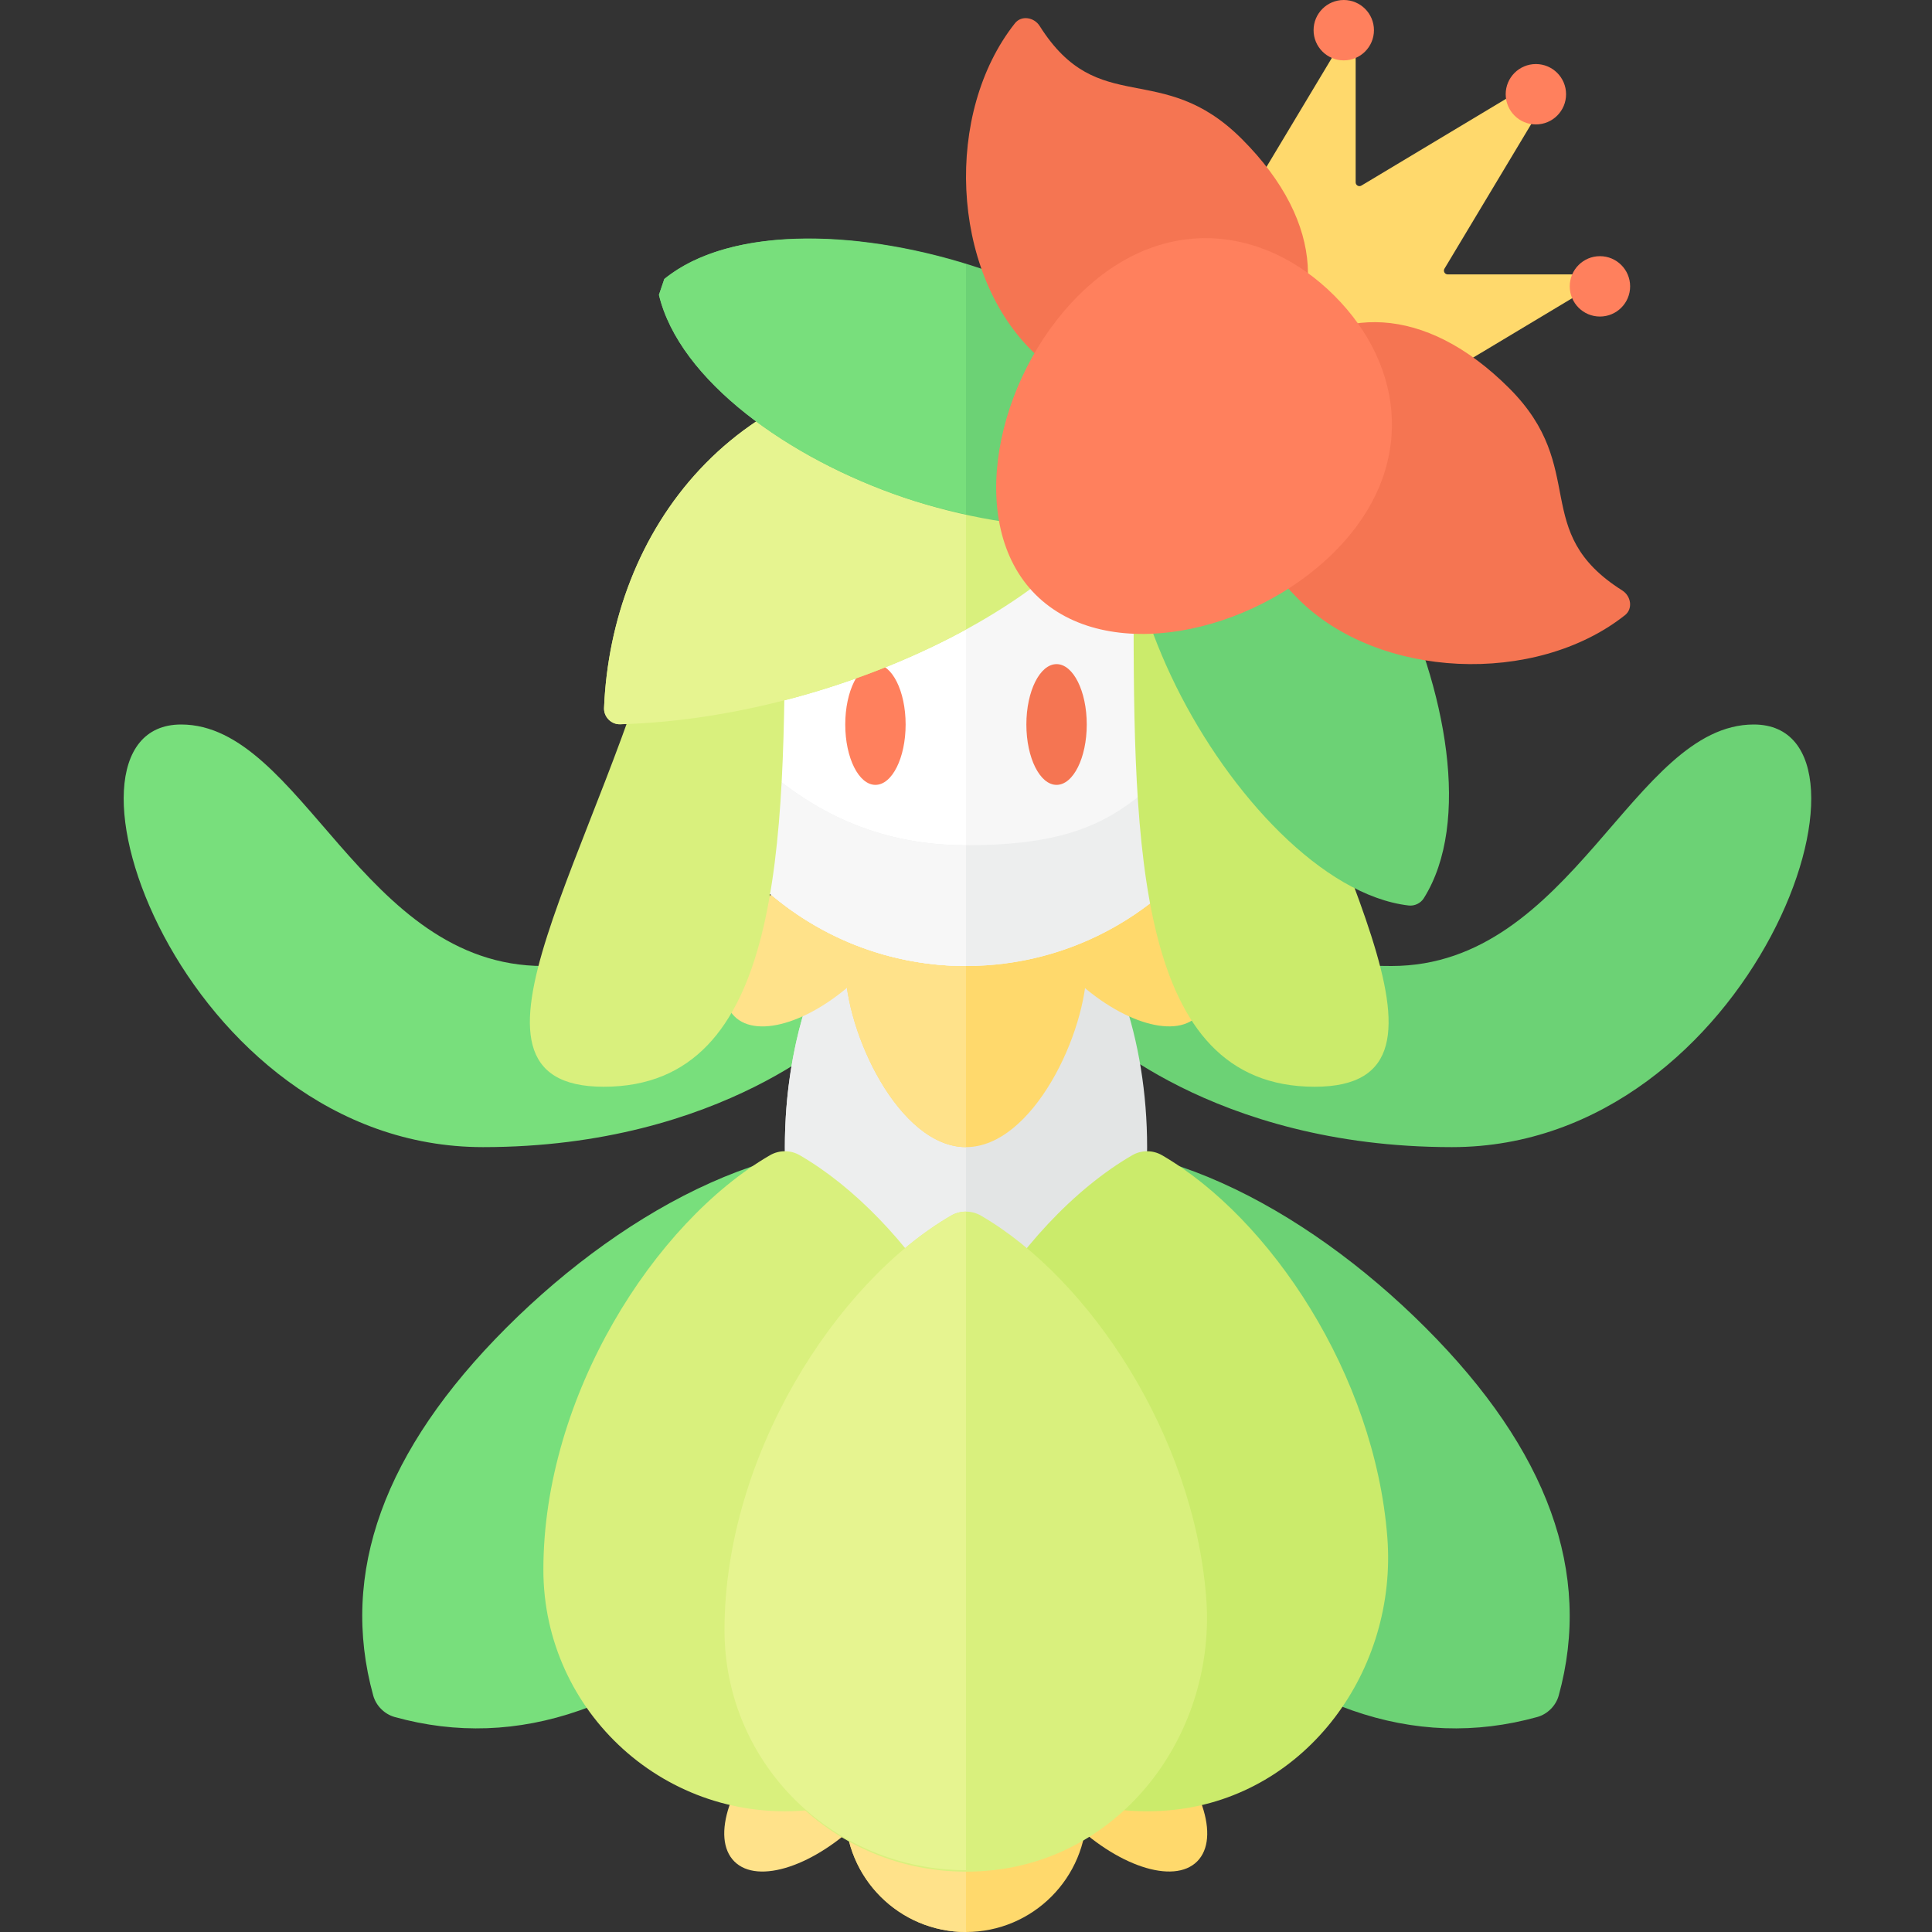 <?xml version="1.0" encoding="utf-8"?>
<!-- Generator: Adobe Illustrator 23.0.6, SVG Export Plug-In . SVG Version: 6.00 Build 0)  -->
<svg version="1.1" xmlns="http://www.w3.org/2000/svg" xmlns:xlink="http://www.w3.org/1999/xlink" x="0px" y="0px" width="32px"
	 height="32px" viewBox="0 0 32 32" enable-background="new 0 0 32 32" xml:space="preserve">
<rect x="0" y="0" width="32" height="32" fill="#333333" stroke="none"/>
<g id="labels">
	<g>
	</g>
</g>
<g id="icons">
	<g>
		<path fill="#78DF7C" d="M3,12c2,0,3,4,6,4c3.419,0,5-1,5-1v2c0,0-2,2-6,2C3,19,0.568,12,3,12z"/>
		<path fill="#6CD275" d="M29.048,12c-2,0-3,4-6,4c-3.419,0-5-1-5-1v2c0,0,2,2,6,2C29.048,19,31.481,12,29.048,12z"/>
		<path fill="#78DF7C" d="M15.213,19.117c0.177,0.045,0.32,0.191,0.36,0.369c0.467,2.054-0.88,4.76-2.906,6.787
			c-2.031,2.031-4.096,2.731-6.13,2.166c-0.169-0.047-0.308-0.186-0.355-0.355c-0.561-2.031,0.174-4.061,2.204-6.092
			C10.416,19.962,13.094,18.579,15.213,19.117z"/>
		<path fill="#6CD275" d="M16.787,19.117c-0.177,0.045-0.32,0.191-0.361,0.369c-0.467,2.054,0.88,4.76,2.906,6.787
			c2.031,2.031,4.096,2.731,6.13,2.166c0.169-0.047,0.308-0.186,0.355-0.355c0.561-2.031-0.174-4.061-2.204-6.092
			C21.584,19.962,18.906,18.579,16.787,19.117z"/>
		<ellipse fill="#E3E5E5" cx="16" cy="19" rx="3" ry="5"/>
		<path fill="#EDEEEE" d="M16,24c-1.657,0-3-2.239-3-5s1.343-5,3-5V24z"/>
		<circle fill="#FFD96C" cx="16" cy="30" r="2"/>
		<path fill="#FFE28A" d="M16,32c-1.105,0-2-0.895-2-2s0.895-2,2-2V32z"/>
		
			<ellipse transform="matrix(0.707 -0.707 0.707 0.707 -16.824 18.22)" fill="#FFE28A" cx="13.581" cy="29.419" rx="2" ry="1"/>
		
			<ellipse transform="matrix(0.707 -0.707 0.707 0.707 -15.407 21.64)" fill="#FFD96C" cx="18.419" cy="29.419" rx="1" ry="2"/>
		<path fill="#D9F07D" d="M16.978,25.455c-0.211-2.687-1.937-5.277-3.73-6.32c-0.153-0.089-0.343-0.089-0.496,0
			C10.838,20.248,9,23.124,9,26c0,2.357,2.038,4.238,4.448,3.976C15.648,29.736,17.152,27.661,16.978,25.455z"/>
		<path fill="#CBEB6B" d="M22.978,25.455c-0.211-2.687-1.937-5.277-3.73-6.32c-0.153-0.089-0.343-0.089-0.496,0
			C16.838,20.248,15,23.124,15,26c0,2.357,2.038,4.238,4.448,3.976C21.648,29.736,23.152,27.661,22.978,25.455z"/>
		<path fill="#FFD96C" d="M18,16c0,1.105-0.895,3-2,3s-2-1.895-2-3s0.895-2,2-2S18,14.895,18,16z"/>
		<path fill="#FFE28A" d="M16,19c-1.105,0-2-1.895-2-3s0.895-2,2-2V19z"/>
		
			<ellipse transform="matrix(0.707 -0.707 0.707 0.707 -6.925 14.12)" fill="#FFE28A" cx="13.581" cy="15.419" rx="2" ry="1"/>
		
			<ellipse transform="matrix(0.707 -0.707 0.707 0.707 -5.508 17.54)" fill="#FFD96C" cx="18.419" cy="15.419" rx="1" ry="2"/>
		<circle fill="#F7F7F7" cx="16" cy="11" r="5"/>
		<path fill="#FFFFFF" d="M16,16c-2.761,0-5-2.239-5-5s2.239-5,5-5V16z"/>
		<path fill="#EDEEEE" d="M21,11c0,2.761-2.239,5-5,5s-5-2.239-5-5c1,1,2.239,3,5,3S19,13,21,11z"/>
		<path fill="#F7F7F7" d="M16,16c-2.761,0-5-2.239-5-5c1,1,2.239,3,5,3V16z"/>
		<ellipse fill="#FF805D" cx="14.5" cy="12" rx="0.5" ry="1"/>
		<ellipse fill="#F57552" cx="17.5" cy="12" rx="0.5" ry="1"/>
		<path fill="#D9F07D" d="M11,10c-1,4-3.83,8-1,8c2.961,0,3-4,3-8H11z"/>
		<path fill="#CBEB6B" d="M20.776,10c1,4,3.83,8,1,8c-2.961,0-3-4-3-8H20.776z"/>
		<path fill="#D9F07D" d="M10.27,11.996C10.124,12,10,11.874,10.005,11.728C10.123,8.821,12.121,6,16,6c1.126,0,3.072-0.043,3,1
			C18.828,9.51,14.214,11.891,10.27,11.996z"/>
		<g>
			<path fill="#E6F490" d="M10.005,11.728C10,11.874,10.124,12,10.27,11.996c1.953-0.052,4.069-0.663,5.73-1.571V6
				C12.121,6,10.123,8.821,10.005,11.728z"/>
		</g>
		<path fill="#D9F07D" d="M19.978,26.455c-0.211-2.687-1.937-5.277-3.73-6.32c-0.153-0.089-0.343-0.089-0.496,0
			C13.838,21.248,12,24.124,12,27c0,2.357,2.038,4.238,4.448,3.976C18.648,30.736,20.152,28.661,19.978,26.455z"/>
		<path fill="#6CD275" d="M20.359,7.822c0.022,0.096-0.015,0.202-0.092,0.263c-1.121,0.885-3.388,0.801-5.294,0.156
			c-1.907-0.645-3.722-1.942-4.059-3.357c0.032-0.093,0.058-0.17,0.089-0.263c1.126-0.916,3.344-0.815,5.252-0.17
			C18.163,5.097,20.029,6.378,20.359,7.822z"/>
		<path fill="#6CD275" d="M23.583,14.877c-0.052,0.084-0.153,0.132-0.251,0.121c-1.419-0.167-2.962-1.83-3.854-3.633
			C18.585,9.56,18.22,7.36,18.981,6.121c0.088-0.043,0.161-0.079,0.249-0.123c1.444,0.148,2.941,1.789,3.833,3.594
			C23.956,11.398,24.37,13.623,23.583,14.877z"/>
		<g>
			<path fill="#FFD96C" d="M20.333,3.838l1.889-3.149c0.065-0.109,0.232-0.062,0.232,0.064v2.267c0,0.049,0.053,0.079,0.095,0.054
				l3.012-1.807c0.112-0.067,0.238,0.06,0.171,0.171l-1.807,3.012c-0.025,0.042,0.005,0.095,0.054,0.095h2.267
				c0.127,0,0.173,0.167,0.064,0.232l-3.149,1.889L20.333,3.838z"/>
			<path fill="#F57552" d="M17.077,5.795c-1.331-1.331-1.438-3.93-0.266-5.41c0.107-0.135,0.317-0.1,0.409,0.045
				c0.977,1.548,2.015,0.538,3.349,1.872c1.414,1.414,1.365,2.878,0.388,3.854C19.925,7.19,18.491,7.209,17.077,5.795z"/>
			<path fill="#F57552" d="M21.505,9.923c1.331,1.331,3.93,1.438,5.41,0.266c0.135-0.107,0.1-0.317-0.045-0.409
				c-1.548-0.977-0.538-2.015-1.872-3.349c-1.414-1.414-2.878-1.365-3.854-0.388C20.111,7.075,20.091,8.509,21.505,9.923z"/>
			<path fill="#FF805D" d="M22.102,9.141c-1.367,1.367-3.778,1.879-4.95,0.707s-0.66-3.583,0.707-4.95
				c1.367-1.367,3.071-1.172,4.243,0S23.468,7.774,22.102,9.141z"/>
			<circle fill="#FF805D" cx="25.439" cy="1.561" r="0.5"/>
			<circle fill="#FF805D" cx="22.257" cy="0.5" r="0.5"/>
			<circle fill="#FF805D" cx="26.5" cy="4.743" r="0.5"/>
		</g>
		<g>
			<path fill="#78DF7C" d="M11.003,4.621c-0.032,0.093-0.058,0.17-0.089,0.263c0.338,1.414,2.152,2.711,4.059,3.357
				C15.307,8.354,15.652,8.442,16,8.518V4.376C14.153,3.806,12.08,3.745,11.003,4.621z"/>
		</g>
		<g>
			<path fill="#E6F490" d="M15.752,20.134C13.838,21.248,12,24.124,12,27c0,2.207,1.793,3.973,4,3.976V20.068
				C15.914,20.068,15.828,20.09,15.752,20.134z"/>
		</g>
	</g>
</g>
</svg>
